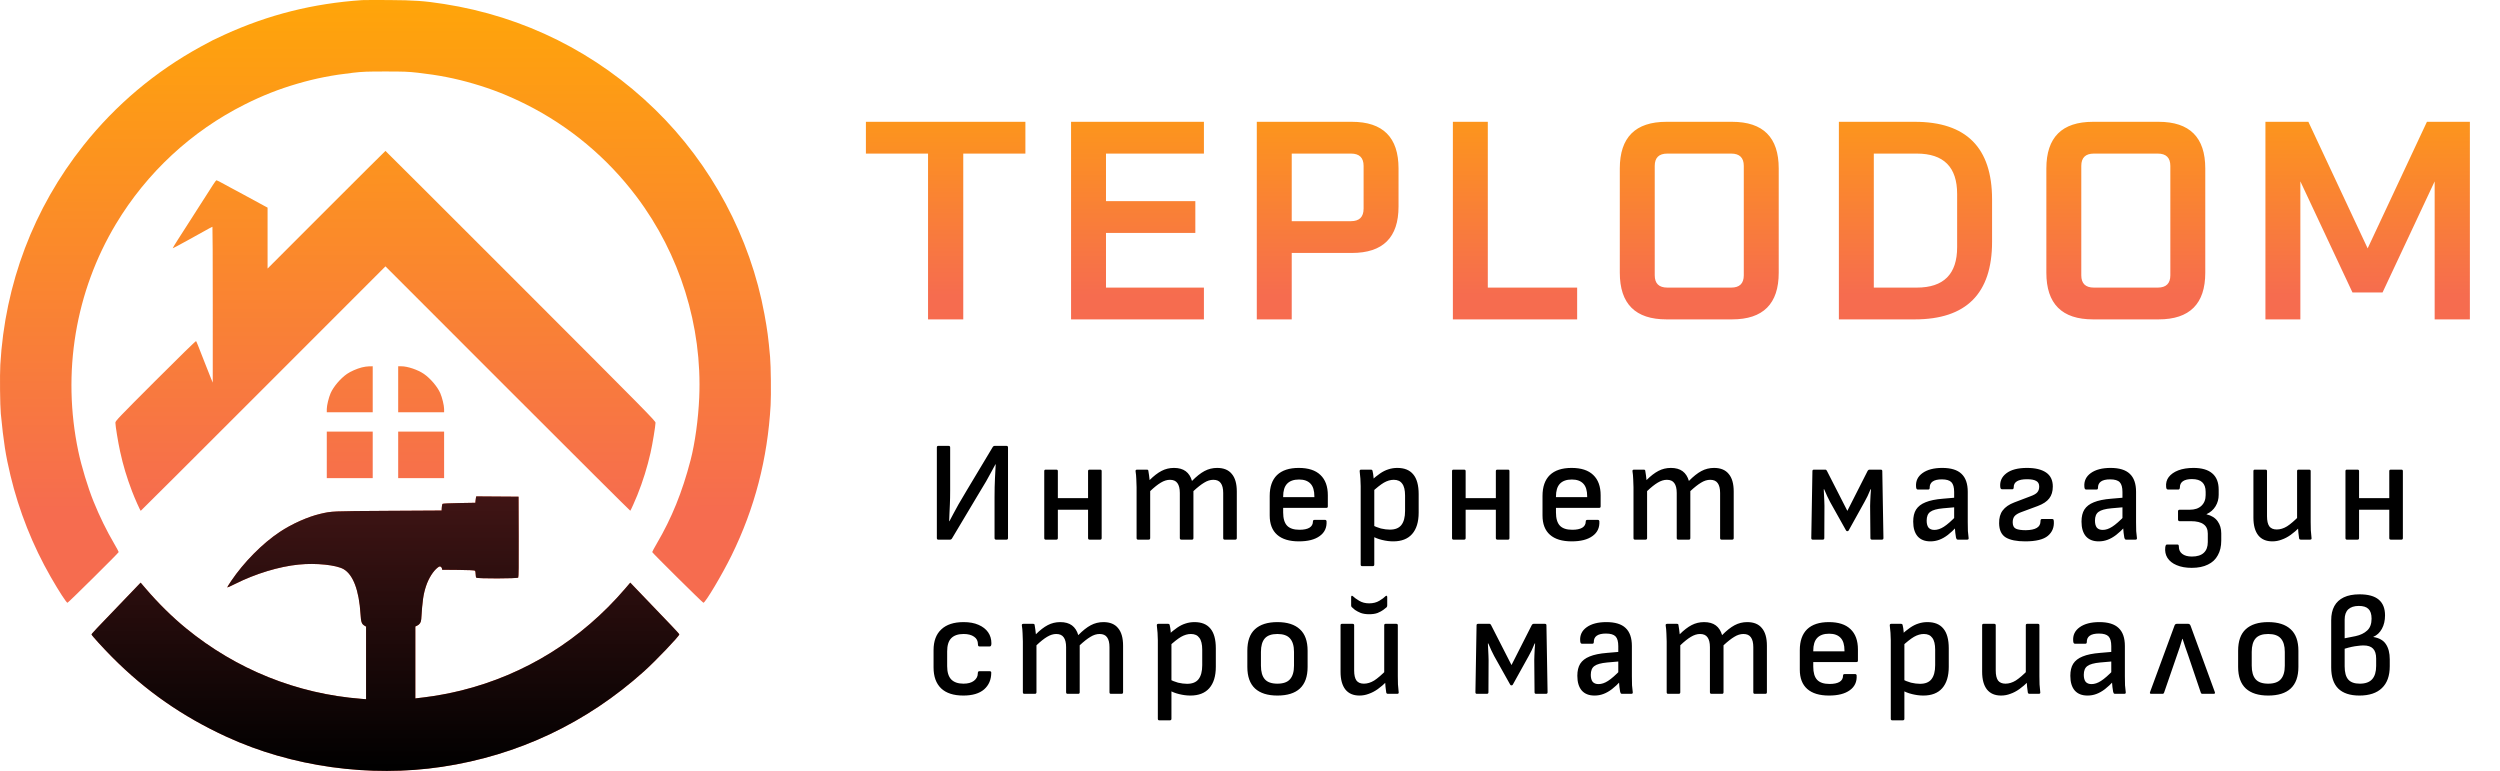 <svg width="227" height="70" viewBox="0 0 227 70" fill="none" xmlns="http://www.w3.org/2000/svg">
<path fill-rule="evenodd" clip-rule="evenodd" d="M32.889 0.01C28.426 0.315 24.393 1.327 20.401 3.144C19.423 3.589 19.243 3.68 18.215 4.243C14.088 6.505 10.508 9.521 7.583 13.2C3.05 18.902 0.446 25.77 0.028 33.128C-0.026 34.075 0.003 36.817 0.074 37.558C0.32 40.114 0.514 41.353 0.954 43.188C1.728 46.41 2.97 49.536 4.608 52.389C5.367 53.711 6.041 54.747 6.13 54.73C6.214 54.713 10.778 50.195 10.778 50.128C10.778 50.094 10.598 49.758 10.378 49.382C9.668 48.167 9.046 46.897 8.491 45.526C7.982 44.27 7.395 42.335 7.11 40.976C5.614 33.849 6.835 26.482 10.532 20.328C13.328 15.673 17.392 11.905 22.235 9.478C23.849 8.669 25.313 8.093 27.009 7.597C28.66 7.115 30.174 6.818 32.059 6.605C32.931 6.506 33.321 6.491 34.999 6.491C36.677 6.491 37.067 6.506 37.939 6.605C39.824 6.818 41.338 7.115 42.989 7.597C44.685 8.093 46.148 8.669 47.763 9.478C51.706 11.455 55.131 14.313 57.796 17.851C61.735 23.081 63.769 29.601 63.49 36.1C63.406 38.054 63.102 40.254 62.704 41.781C61.946 44.692 60.996 47.036 59.629 49.367C59.404 49.751 59.22 50.094 59.22 50.128C59.22 50.195 63.783 54.713 63.868 54.73C64.03 54.762 65.575 52.167 66.428 50.428C68.531 46.146 69.696 41.657 69.973 36.779C70.026 35.847 69.996 33.216 69.923 32.405C69.764 30.637 69.68 30 69.412 28.534C68.133 21.542 64.596 14.921 59.479 9.94C54.184 4.785 47.598 1.495 40.3 0.359C38.53 0.083 37.595 0.017 35.3 0.004C34.126 -0.003 33.041 -0 32.889 0.01ZM29.635 19.044L24.296 24.386V21.62V18.854L23.982 18.685C23.096 18.207 22.293 17.771 21.69 17.44C21.32 17.237 21.009 17.071 20.998 17.071C20.988 17.071 20.696 16.913 20.351 16.719C20.006 16.526 19.695 16.368 19.66 16.369C19.626 16.37 19.484 16.552 19.346 16.773C19.208 16.995 18.959 17.384 18.793 17.639C18.627 17.894 18.312 18.385 18.092 18.731C17.872 19.076 17.555 19.574 17.386 19.836C17.217 20.099 16.985 20.461 16.87 20.641C16.756 20.82 16.436 21.318 16.161 21.746C15.885 22.174 15.669 22.534 15.68 22.544C15.69 22.555 16.271 22.248 16.97 21.86C17.669 21.473 18.354 21.094 18.492 21.018C18.63 20.942 18.859 20.815 19 20.735C19.142 20.656 19.272 20.59 19.289 20.59C19.307 20.59 19.32 23.775 19.319 27.666L19.318 34.742L19.171 34.391C19.09 34.197 18.852 33.597 18.642 33.058C17.974 31.343 17.846 31.023 17.803 30.973C17.778 30.944 16.291 32.395 14.119 34.568C10.751 37.937 10.477 38.224 10.477 38.379C10.477 38.661 10.725 40.177 10.907 41.002C11.187 42.275 11.506 43.337 11.991 44.613C12.237 45.262 12.738 46.381 12.781 46.381C12.799 46.381 17.805 41.387 23.906 35.283L34.999 24.185L46.102 35.293C52.209 41.403 57.217 46.39 57.231 46.376C57.278 46.329 57.667 45.465 57.874 44.948C58.372 43.708 58.775 42.413 59.071 41.102C59.241 40.353 59.52 38.663 59.521 38.387C59.521 38.22 58.912 37.602 47.273 25.957C40.536 19.217 35.013 13.703 34.999 13.703C34.985 13.703 32.571 16.107 29.635 19.044ZM32.853 33.36C32.391 33.481 31.837 33.724 31.511 33.949C30.917 34.359 30.281 35.106 30.02 35.701C29.849 36.092 29.672 36.821 29.672 37.14V37.432H31.758H33.843V35.346V33.259L33.529 33.262C33.356 33.264 33.052 33.308 32.853 33.36ZM36.155 35.346V37.432H38.24H40.325V37.14C40.325 36.821 40.149 36.092 39.978 35.701C39.717 35.106 39.081 34.359 38.487 33.949C37.946 33.576 37.01 33.259 36.448 33.259H36.155V35.346ZM29.672 41.303V43.415H31.758H33.843V41.303V39.192H31.758H29.672V41.303ZM36.155 41.303V43.415H38.24H40.325V41.303V39.192H38.24H36.155V41.303ZM43.217 45.186C43.203 45.249 43.186 45.379 43.178 45.476L43.165 45.652L41.697 45.677C40.821 45.692 40.21 45.722 40.18 45.752C40.153 45.78 40.123 45.927 40.115 46.079L40.099 46.356L35.225 46.384C30.076 46.415 30.155 46.411 29.095 46.655C27.973 46.913 26.497 47.571 25.395 48.305C23.826 49.351 22.154 51.04 20.993 52.752C20.782 53.063 20.62 53.328 20.634 53.342C20.647 53.355 20.97 53.209 21.352 53.017C23.204 52.087 25.343 51.437 27.131 51.261C28.703 51.106 30.548 51.297 31.205 51.682C32.069 52.188 32.6 53.599 32.735 55.74C32.782 56.49 32.838 56.656 33.096 56.809L33.24 56.894V60.191V63.488L32.8 63.454C26.965 63.002 21.467 60.791 16.909 57.064C15.646 56.032 14.38 54.785 13.238 53.451L12.77 52.905L12.366 53.325C8.306 57.548 8.316 57.538 8.316 57.617C8.316 57.691 9.369 58.846 10.175 59.658C13.228 62.733 16.567 65.058 20.573 66.901C26.494 69.626 33.559 70.611 40.124 69.628C47.032 68.594 53.256 65.652 58.491 60.944C59.547 59.995 61.682 57.758 61.682 57.601C61.682 57.572 61.348 57.202 60.941 56.778C60.058 55.859 58.252 53.975 57.655 53.35L57.23 52.904L56.762 53.451C52.813 58.067 47.677 61.258 41.882 62.697C40.823 62.96 39.51 63.202 38.491 63.322C38.243 63.351 37.966 63.385 37.876 63.396L37.712 63.417V60.152V56.886L37.876 56.808C38.114 56.693 38.231 56.507 38.249 56.213C38.355 54.524 38.443 53.924 38.697 53.178C38.933 52.486 39.345 51.838 39.741 51.535C39.884 51.426 39.936 51.411 40.017 51.455C40.072 51.484 40.125 51.559 40.133 51.622L40.15 51.735L41.603 51.748C42.572 51.757 43.078 51.78 43.123 51.817C43.163 51.851 43.19 51.978 43.19 52.133C43.19 52.276 43.217 52.421 43.25 52.454C43.344 52.547 46.975 52.54 47.053 52.446C47.094 52.396 47.106 51.385 47.097 48.738L47.084 45.099L45.163 45.086L43.242 45.072L43.217 45.186Z" fill="url(#paint0_linear_5_2)"/>
<path d="M43.178 45.476C43.185 45.379 43.203 45.249 43.217 45.186L43.242 45.072L45.163 45.086L47.084 45.099L47.097 48.738C47.106 51.385 47.094 52.396 47.053 52.446C46.975 52.54 43.343 52.547 43.25 52.454C43.217 52.421 43.189 52.276 43.189 52.133C43.189 51.978 43.163 51.851 43.122 51.817C43.078 51.78 42.572 51.757 41.602 51.748L40.149 51.735L40.133 51.622C40.124 51.559 40.072 51.484 40.017 51.455C39.936 51.411 39.883 51.427 39.741 51.535C39.345 51.838 38.933 52.486 38.697 53.178C38.443 53.924 38.354 54.524 38.249 56.213C38.23 56.507 38.114 56.693 37.875 56.808L37.712 56.886V60.152V63.417L37.875 63.396C37.965 63.385 38.242 63.351 38.491 63.322C39.51 63.202 40.823 62.96 41.881 62.697C47.676 61.259 52.812 58.067 56.762 53.451L57.229 52.904L57.655 53.35C58.252 53.975 60.057 55.859 60.94 56.778C61.348 57.202 61.681 57.572 61.681 57.601C61.681 57.758 59.546 59.995 58.491 60.944C53.256 65.652 47.032 68.594 40.124 69.628C33.559 70.611 26.494 69.626 20.573 66.901C16.567 65.058 13.228 62.733 10.175 59.658C9.369 58.846 8.316 57.691 8.316 57.617C8.316 57.538 8.306 57.548 12.366 53.325L12.77 52.905L13.237 53.451C14.38 54.785 15.646 56.032 16.908 57.064C21.467 60.791 26.965 63.002 32.8 63.454L33.24 63.488V60.191V56.894L33.096 56.809C32.837 56.656 32.781 56.49 32.734 55.74C32.6 53.599 32.068 52.188 31.205 51.682C30.548 51.297 28.703 51.106 27.131 51.261C25.343 51.437 23.204 52.087 21.352 53.017C20.97 53.209 20.647 53.355 20.633 53.342C20.62 53.328 20.782 53.063 20.992 52.753C22.153 51.04 23.825 49.351 25.395 48.305C26.496 47.571 27.973 46.913 29.094 46.655C30.155 46.411 30.075 46.415 35.225 46.384L40.099 46.356L40.114 46.079C40.123 45.927 40.152 45.78 40.18 45.752C40.209 45.722 40.82 45.692 41.697 45.677L43.164 45.652L43.178 45.476Z" fill="url(#paint1_linear_5_2)"/>
<path d="M78.624 13.946V11.06H93.106V13.946H87.464V29H84.266V13.946H78.624ZM97.252 29V11.06H109.316V13.946H100.424V18.262H108.536V21.148H100.424V26.114H109.316V29H97.252ZM114.117 29V11.06H122.749C125.574 11.06 126.987 12.473 126.987 15.298V18.756C126.987 21.564 125.574 22.968 122.749 22.968H117.289V29H114.117ZM117.289 20.082H122.671C123.433 20.082 123.815 19.701 123.815 18.938V15.064C123.815 14.319 123.433 13.946 122.671 13.946H117.289V20.082ZM131.921 29V11.06H135.093V26.114H143.205V29H131.921ZM147.078 24.762V15.298C147.078 12.473 148.49 11.06 151.316 11.06H157.27C160.095 11.06 161.508 12.473 161.508 15.298V24.762C161.508 27.587 160.095 29 157.27 29H151.316C148.49 29 147.078 27.587 147.078 24.762ZM150.25 24.996C150.25 25.741 150.631 26.114 151.394 26.114H157.192C157.954 26.114 158.336 25.741 158.336 24.996V15.064C158.336 14.319 157.954 13.946 157.192 13.946H151.394C150.631 13.946 150.25 14.319 150.25 15.064V24.996ZM166.97 29V11.06H173.86C178.54 11.06 180.88 13.409 180.88 18.106V21.954C180.88 26.651 178.54 29 173.86 29H166.97ZM170.142 26.114H174.042C176.486 26.114 177.708 24.892 177.708 22.448V17.612C177.708 15.168 176.486 13.946 174.042 13.946H170.142V26.114ZM185.809 24.762V15.298C185.809 12.473 187.221 11.06 190.047 11.06H196.001C198.826 11.06 200.239 12.473 200.239 15.298V24.762C200.239 27.587 198.826 29 196.001 29H190.047C187.221 29 185.809 27.587 185.809 24.762ZM188.981 24.996C188.981 25.741 189.362 26.114 190.125 26.114H195.923C196.685 26.114 197.067 25.741 197.067 24.996V15.064C197.067 14.319 196.685 13.946 195.923 13.946H190.125C189.362 13.946 188.981 14.319 188.981 15.064V24.996ZM205.701 29V11.06H209.601L214.983 22.552L220.365 11.06H224.265V29H221.067V16.468L216.335 26.556H213.605L208.873 16.468V29H205.701Z" fill="url(#paint2_linear_5_2)"/>
<path d="M85.196 49C85.109 49 85.066 48.952 85.066 48.857V40.628C85.066 40.533 85.109 40.485 85.196 40.485H86.132C86.227 40.485 86.275 40.533 86.275 40.628V44.502C86.275 45.013 86.266 45.442 86.249 45.789C86.24 46.127 86.227 46.417 86.21 46.66C86.201 46.894 86.193 47.115 86.184 47.323H86.21C86.323 47.115 86.44 46.894 86.561 46.66C86.682 46.426 86.838 46.14 87.029 45.802C87.228 45.455 87.484 45.022 87.796 44.502L90.149 40.576C90.192 40.515 90.244 40.485 90.305 40.485H91.384C91.479 40.485 91.527 40.533 91.527 40.628V48.857C91.527 48.952 91.479 49 91.384 49H90.448C90.353 49 90.305 48.952 90.305 48.857V45.139C90.305 44.506 90.318 43.93 90.344 43.41C90.37 42.89 90.392 42.474 90.409 42.162H90.383C90.279 42.361 90.162 42.578 90.032 42.812C89.911 43.046 89.746 43.345 89.538 43.709C89.33 44.064 89.044 44.541 88.68 45.139L86.431 48.909C86.388 48.97 86.336 49 86.275 49H85.196ZM98.939 49C98.844 49 98.796 48.952 98.796 48.857V42.773C98.796 42.686 98.844 42.643 98.939 42.643H99.901C99.988 42.643 100.031 42.686 100.031 42.773V48.857C100.031 48.952 99.988 49 99.901 49H98.939ZM94.948 49C94.861 49 94.818 48.952 94.818 48.857V42.773C94.818 42.686 94.861 42.643 94.948 42.643H95.91C96.005 42.643 96.053 42.686 96.053 42.773V48.857C96.053 48.952 96.005 49 95.91 49H94.948ZM95.845 46.283V45.23H99.03V46.283H95.845ZM103.332 49C103.245 49 103.202 48.952 103.202 48.857V44.242C103.202 43.999 103.193 43.752 103.176 43.501C103.167 43.241 103.146 43.007 103.111 42.799C103.094 42.695 103.141 42.643 103.254 42.643H104.125C104.212 42.643 104.259 42.673 104.268 42.734C104.285 42.864 104.307 43.003 104.333 43.15C104.359 43.297 104.376 43.445 104.385 43.592C104.758 43.219 105.117 42.942 105.464 42.76C105.811 42.578 106.188 42.487 106.595 42.487C107.037 42.487 107.392 42.587 107.661 42.786C107.93 42.985 108.12 43.28 108.233 43.67C108.632 43.263 109.009 42.964 109.364 42.773C109.719 42.582 110.105 42.487 110.521 42.487C111.11 42.487 111.552 42.669 111.847 43.033C112.15 43.388 112.302 43.921 112.302 44.632V48.857C112.302 48.952 112.254 49 112.159 49H111.197C111.11 49 111.067 48.952 111.067 48.857V44.762C111.067 44.363 110.993 44.064 110.846 43.865C110.707 43.666 110.482 43.566 110.17 43.566C109.893 43.566 109.615 43.653 109.338 43.826C109.061 43.991 108.736 44.246 108.363 44.593V48.857C108.363 48.952 108.32 49 108.233 49H107.271C107.176 49 107.128 48.952 107.128 48.857V44.762C107.128 44.363 107.054 44.064 106.907 43.865C106.768 43.666 106.543 43.566 106.231 43.566C105.962 43.566 105.685 43.653 105.399 43.826C105.122 43.991 104.801 44.246 104.437 44.593V48.857C104.437 48.952 104.389 49 104.294 49H103.332ZM117.941 49.156C117.074 49.156 116.416 48.957 115.965 48.558C115.514 48.159 115.289 47.574 115.289 46.803V45.035C115.289 44.203 115.51 43.57 115.952 43.137C116.403 42.704 117.061 42.487 117.928 42.487C118.795 42.487 119.449 42.699 119.891 43.124C120.342 43.549 120.567 44.164 120.567 44.97V45.984C120.567 46.071 120.524 46.114 120.437 46.114H116.511V46.53C116.511 47.076 116.628 47.475 116.862 47.726C117.096 47.977 117.473 48.103 117.993 48.103C118.383 48.103 118.682 48.042 118.89 47.921C119.107 47.791 119.215 47.6 119.215 47.349C119.215 47.254 119.263 47.206 119.358 47.206H120.32C120.389 47.206 120.433 47.245 120.45 47.323C120.485 47.904 120.277 48.354 119.826 48.675C119.384 48.996 118.756 49.156 117.941 49.156ZM116.511 45.139H119.345V45.074C119.345 44.545 119.228 44.16 118.994 43.917C118.76 43.666 118.413 43.54 117.954 43.54C117.469 43.54 117.105 43.67 116.862 43.93C116.628 44.181 116.511 44.567 116.511 45.087V45.139ZM126.501 49.156C126.18 49.156 125.842 49.113 125.487 49.026C125.132 48.939 124.846 48.827 124.629 48.688L124.59 47.661C124.833 47.8 125.097 47.908 125.383 47.986C125.678 48.055 125.951 48.09 126.202 48.09C126.679 48.09 127.025 47.951 127.242 47.674C127.467 47.388 127.58 46.963 127.58 46.4V44.996C127.58 44.502 127.493 44.142 127.32 43.917C127.155 43.683 126.9 43.566 126.553 43.566C126.258 43.566 125.959 43.653 125.656 43.826C125.361 43.999 124.984 44.298 124.525 44.723L124.499 43.644C124.785 43.384 125.054 43.167 125.305 42.994C125.556 42.821 125.808 42.695 126.059 42.617C126.319 42.53 126.592 42.487 126.878 42.487C127.519 42.487 128 42.682 128.321 43.072C128.65 43.462 128.815 44.06 128.815 44.866V46.543C128.815 47.392 128.616 48.042 128.217 48.493C127.827 48.935 127.255 49.156 126.501 49.156ZM123.68 51.405C123.593 51.405 123.55 51.357 123.55 51.262V44.138C123.55 43.93 123.541 43.705 123.524 43.462C123.507 43.219 123.485 42.998 123.459 42.799C123.45 42.695 123.494 42.643 123.589 42.643H124.473C124.568 42.643 124.62 42.686 124.629 42.773C124.646 42.834 124.664 42.92 124.681 43.033C124.698 43.146 124.711 43.258 124.72 43.371C124.729 43.475 124.729 43.553 124.72 43.605L124.785 44.281V51.262C124.785 51.357 124.737 51.405 124.642 51.405H123.68ZM135.966 49C135.871 49 135.823 48.952 135.823 48.857V42.773C135.823 42.686 135.871 42.643 135.966 42.643H136.928C137.015 42.643 137.058 42.686 137.058 42.773V48.857C137.058 48.952 137.015 49 136.928 49H135.966ZM131.975 49C131.889 49 131.845 48.952 131.845 48.857V42.773C131.845 42.686 131.889 42.643 131.975 42.643H132.937C133.033 42.643 133.08 42.686 133.08 42.773V48.857C133.08 48.952 133.033 49 132.937 49H131.975ZM132.872 46.283V45.23H136.057V46.283H132.872ZM142.712 49.156C141.845 49.156 141.187 48.957 140.736 48.558C140.285 48.159 140.06 47.574 140.06 46.803V45.035C140.06 44.203 140.281 43.57 140.723 43.137C141.174 42.704 141.832 42.487 142.699 42.487C143.566 42.487 144.22 42.699 144.662 43.124C145.113 43.549 145.338 44.164 145.338 44.97V45.984C145.338 46.071 145.295 46.114 145.208 46.114H141.282V46.53C141.282 47.076 141.399 47.475 141.633 47.726C141.867 47.977 142.244 48.103 142.764 48.103C143.154 48.103 143.453 48.042 143.661 47.921C143.878 47.791 143.986 47.6 143.986 47.349C143.986 47.254 144.034 47.206 144.129 47.206H145.091C145.16 47.206 145.204 47.245 145.221 47.323C145.256 47.904 145.048 48.354 144.597 48.675C144.155 48.996 143.527 49.156 142.712 49.156ZM141.282 45.139H144.116V45.074C144.116 44.545 143.999 44.16 143.765 43.917C143.531 43.666 143.184 43.54 142.725 43.54C142.24 43.54 141.876 43.67 141.633 43.93C141.399 44.181 141.282 44.567 141.282 45.087V45.139ZM148.451 49C148.364 49 148.321 48.952 148.321 48.857V44.242C148.321 43.999 148.312 43.752 148.295 43.501C148.286 43.241 148.265 43.007 148.23 42.799C148.213 42.695 148.26 42.643 148.373 42.643H149.244C149.331 42.643 149.378 42.673 149.387 42.734C149.404 42.864 149.426 43.003 149.452 43.15C149.478 43.297 149.495 43.445 149.504 43.592C149.877 43.219 150.236 42.942 150.583 42.76C150.93 42.578 151.307 42.487 151.714 42.487C152.156 42.487 152.511 42.587 152.78 42.786C153.049 42.985 153.239 43.28 153.352 43.67C153.751 43.263 154.128 42.964 154.483 42.773C154.838 42.582 155.224 42.487 155.64 42.487C156.229 42.487 156.671 42.669 156.966 43.033C157.269 43.388 157.421 43.921 157.421 44.632V48.857C157.421 48.952 157.373 49 157.278 49H156.316C156.229 49 156.186 48.952 156.186 48.857V44.762C156.186 44.363 156.112 44.064 155.965 43.865C155.826 43.666 155.601 43.566 155.289 43.566C155.012 43.566 154.734 43.653 154.457 43.826C154.18 43.991 153.855 44.246 153.482 44.593V48.857C153.482 48.952 153.439 49 153.352 49H152.39C152.295 49 152.247 48.952 152.247 48.857V44.762C152.247 44.363 152.173 44.064 152.026 43.865C151.887 43.666 151.662 43.566 151.35 43.566C151.081 43.566 150.804 43.653 150.518 43.826C150.241 43.991 149.92 44.246 149.556 44.593V48.857C149.556 48.952 149.508 49 149.413 49H148.451ZM164.594 49C164.508 49 164.464 48.952 164.464 48.857L164.568 42.773C164.568 42.686 164.616 42.643 164.711 42.643H165.738C165.799 42.643 165.847 42.678 165.881 42.747L167.74 46.387L169.586 42.747C169.63 42.678 169.682 42.643 169.742 42.643H170.769C170.865 42.643 170.912 42.686 170.912 42.773L171.016 48.857C171.016 48.952 170.969 49 170.873 49H169.976C169.881 49 169.833 48.952 169.833 48.857L169.807 45.932C169.807 45.811 169.812 45.663 169.82 45.49C169.829 45.317 169.838 45.135 169.846 44.944C169.864 44.753 169.877 44.58 169.885 44.424H169.846C169.76 44.641 169.669 44.849 169.573 45.048C169.478 45.239 169.387 45.412 169.3 45.568L167.857 48.168C167.831 48.211 167.792 48.233 167.74 48.233C167.714 48.233 167.693 48.229 167.675 48.22C167.658 48.211 167.641 48.194 167.623 48.168L166.167 45.568C166.089 45.412 166.003 45.239 165.907 45.048C165.821 44.849 165.73 44.641 165.634 44.424H165.595C165.604 44.58 165.613 44.753 165.621 44.944C165.63 45.135 165.639 45.317 165.647 45.49C165.656 45.663 165.66 45.811 165.66 45.932L165.647 48.857C165.647 48.952 165.6 49 165.504 49H164.594ZM177.775 49C177.723 49 177.684 48.983 177.658 48.948C177.64 48.913 177.623 48.87 177.606 48.818C177.597 48.749 177.575 48.601 177.541 48.376C177.515 48.151 177.497 47.947 177.489 47.765L177.437 47.258V44.671C177.437 44.255 177.354 43.96 177.19 43.787C177.025 43.614 176.735 43.527 176.319 43.527C175.573 43.527 175.205 43.787 175.214 44.307C175.214 44.402 175.17 44.45 175.084 44.45H174.135C174.039 44.45 173.987 44.368 173.979 44.203C173.935 43.683 174.13 43.267 174.564 42.955C174.997 42.643 175.595 42.487 176.358 42.487C177.146 42.487 177.727 42.665 178.1 43.02C178.481 43.375 178.672 43.921 178.672 44.658V47.414C178.672 47.709 178.676 47.977 178.685 48.22C178.702 48.454 178.724 48.662 178.75 48.844C178.767 48.948 178.724 49 178.62 49H177.775ZM175.279 49.156C174.776 49.156 174.39 49.004 174.122 48.701C173.853 48.389 173.719 47.943 173.719 47.362C173.719 46.911 173.805 46.547 173.979 46.27C174.161 45.984 174.447 45.763 174.837 45.607C175.235 45.442 175.764 45.334 176.423 45.282L177.632 45.178V46.049L176.436 46.153C175.872 46.205 175.482 46.313 175.266 46.478C175.049 46.634 174.941 46.898 174.941 47.271C174.941 47.548 174.997 47.761 175.11 47.908C175.231 48.047 175.409 48.116 175.643 48.116C175.92 48.116 176.206 48.021 176.501 47.83C176.804 47.639 177.194 47.297 177.671 46.803L177.697 47.791C177.402 48.112 177.125 48.372 176.865 48.571C176.605 48.77 176.345 48.918 176.085 49.013C175.833 49.108 175.565 49.156 175.279 49.156ZM183.886 49.156C183.114 49.156 182.529 49.039 182.131 48.805C181.732 48.562 181.528 48.133 181.52 47.518C181.511 47.033 181.619 46.643 181.845 46.348C182.07 46.045 182.421 45.802 182.898 45.62L184.367 45.061C184.679 44.948 184.887 44.827 184.991 44.697C185.103 44.567 185.16 44.394 185.16 44.177C185.16 43.934 185.069 43.765 184.887 43.67C184.713 43.566 184.436 43.514 184.055 43.514C183.647 43.514 183.344 43.575 183.145 43.696C182.945 43.817 182.846 43.995 182.846 44.229C182.846 44.359 182.807 44.424 182.729 44.424H181.78C181.693 44.424 181.641 44.359 181.624 44.229C181.572 43.718 181.754 43.302 182.17 42.981C182.594 42.652 183.223 42.487 184.055 42.487C184.8 42.487 185.376 42.626 185.784 42.903C186.191 43.18 186.395 43.605 186.395 44.177C186.395 44.619 186.286 44.979 186.07 45.256C185.862 45.533 185.515 45.763 185.03 45.945L183.522 46.504C183.236 46.608 183.032 46.734 182.911 46.881C182.798 47.028 182.746 47.223 182.755 47.466C182.763 47.743 182.863 47.925 183.054 48.012C183.253 48.099 183.552 48.142 183.951 48.142C184.393 48.133 184.722 48.064 184.939 47.934C185.164 47.804 185.277 47.6 185.277 47.323C185.277 47.193 185.316 47.128 185.394 47.128H186.343C186.386 47.128 186.416 47.137 186.434 47.154C186.46 47.171 186.477 47.223 186.486 47.31C186.529 47.865 186.351 48.311 185.953 48.649C185.554 48.987 184.865 49.156 183.886 49.156ZM193.057 49C193.005 49 192.966 48.983 192.94 48.948C192.923 48.913 192.906 48.87 192.888 48.818C192.88 48.749 192.858 48.601 192.823 48.376C192.797 48.151 192.78 47.947 192.771 47.765L192.719 47.258V44.671C192.719 44.255 192.637 43.96 192.472 43.787C192.308 43.614 192.017 43.527 191.601 43.527C190.856 43.527 190.488 43.787 190.496 44.307C190.496 44.402 190.453 44.45 190.366 44.45H189.417C189.322 44.45 189.27 44.368 189.261 44.203C189.218 43.683 189.413 43.267 189.846 42.955C190.28 42.643 190.878 42.487 191.64 42.487C192.429 42.487 193.01 42.665 193.382 43.02C193.764 43.375 193.954 43.921 193.954 44.658V47.414C193.954 47.709 193.959 47.977 193.967 48.22C193.985 48.454 194.006 48.662 194.032 48.844C194.05 48.948 194.006 49 193.902 49H193.057ZM190.561 49.156C190.059 49.156 189.673 49.004 189.404 48.701C189.136 48.389 189.001 47.943 189.001 47.362C189.001 46.911 189.088 46.547 189.261 46.27C189.443 45.984 189.729 45.763 190.119 45.607C190.518 45.442 191.047 45.334 191.705 45.282L192.914 45.178V46.049L191.718 46.153C191.155 46.205 190.765 46.313 190.548 46.478C190.332 46.634 190.223 46.898 190.223 47.271C190.223 47.548 190.28 47.761 190.392 47.908C190.514 48.047 190.691 48.116 190.925 48.116C191.203 48.116 191.489 48.021 191.783 47.83C192.087 47.639 192.477 47.297 192.953 46.803L192.979 47.791C192.685 48.112 192.407 48.372 192.147 48.571C191.887 48.77 191.627 48.918 191.367 49.013C191.116 49.108 190.847 49.156 190.561 49.156ZM199.012 51.561C198.475 51.561 198.016 51.479 197.634 51.314C197.262 51.158 196.984 50.937 196.802 50.651C196.629 50.374 196.564 50.049 196.607 49.676C196.625 49.581 196.646 49.516 196.672 49.481C196.698 49.455 196.733 49.442 196.776 49.442H197.725C197.803 49.442 197.842 49.511 197.842 49.65C197.842 49.919 197.942 50.131 198.141 50.287C198.349 50.452 198.644 50.534 199.025 50.534C199.502 50.534 199.862 50.421 200.104 50.196C200.347 49.971 200.468 49.646 200.468 49.221V48.454C200.468 48.073 200.343 47.791 200.091 47.609C199.84 47.418 199.454 47.323 198.934 47.323H197.907C197.864 47.323 197.829 47.31 197.803 47.284C197.777 47.249 197.764 47.215 197.764 47.18V46.413C197.764 46.37 197.777 46.339 197.803 46.322C197.829 46.296 197.864 46.283 197.907 46.283H198.83C199.281 46.283 199.632 46.166 199.883 45.932C200.143 45.689 200.273 45.364 200.273 44.957V44.658C200.273 44.268 200.169 43.978 199.961 43.787C199.762 43.596 199.45 43.501 199.025 43.501C198.67 43.501 198.397 43.566 198.206 43.696C198.024 43.826 197.933 44.012 197.933 44.255C197.933 44.316 197.92 44.363 197.894 44.398C197.877 44.433 197.847 44.45 197.803 44.45H196.854C196.75 44.45 196.694 44.372 196.685 44.216C196.651 43.869 196.729 43.57 196.919 43.319C197.119 43.059 197.409 42.855 197.79 42.708C198.18 42.561 198.64 42.487 199.168 42.487C199.922 42.487 200.49 42.652 200.871 42.981C201.261 43.31 201.456 43.804 201.456 44.463V44.931C201.456 45.312 201.361 45.659 201.17 45.971C200.98 46.283 200.707 46.521 200.351 46.686V46.699C200.811 46.812 201.149 47.024 201.365 47.336C201.582 47.639 201.69 48.003 201.69 48.428V49.091C201.69 49.611 201.586 50.053 201.378 50.417C201.179 50.79 200.88 51.071 200.481 51.262C200.083 51.461 199.593 51.561 199.012 51.561ZM206.326 49.156C205.771 49.156 205.346 48.974 205.052 48.61C204.757 48.237 204.61 47.7 204.61 46.998V42.773C204.61 42.686 204.653 42.643 204.74 42.643H205.702C205.797 42.643 205.845 42.686 205.845 42.773V46.881C205.845 47.288 205.914 47.592 206.053 47.791C206.2 47.982 206.425 48.077 206.729 48.077C207.041 48.077 207.353 47.982 207.665 47.791C207.977 47.592 208.358 47.262 208.809 46.803V47.869C208.54 48.138 208.267 48.372 207.99 48.571C207.721 48.762 207.448 48.905 207.171 49C206.902 49.104 206.62 49.156 206.326 49.156ZM208.926 49C208.822 49 208.765 48.957 208.757 48.87C208.731 48.705 208.709 48.536 208.692 48.363C208.674 48.19 208.661 48.012 208.653 47.83L208.575 47.258V42.773C208.575 42.686 208.618 42.643 208.705 42.643H209.667C209.762 42.643 209.81 42.686 209.81 42.773V47.401C209.81 47.644 209.814 47.891 209.823 48.142C209.84 48.385 209.862 48.623 209.888 48.857C209.905 48.952 209.857 49 209.745 49H208.926ZM217.089 49C216.994 49 216.946 48.952 216.946 48.857V42.773C216.946 42.686 216.994 42.643 217.089 42.643H218.051C218.138 42.643 218.181 42.686 218.181 42.773V48.857C218.181 48.952 218.138 49 218.051 49H217.089ZM213.098 49C213.012 49 212.968 48.952 212.968 48.857V42.773C212.968 42.686 213.012 42.643 213.098 42.643H214.06C214.156 42.643 214.203 42.686 214.203 42.773V48.857C214.203 48.952 214.156 49 214.06 49H213.098ZM213.995 46.283V45.23H217.18V46.283H213.995ZM87.471 63.156C86.587 63.156 85.915 62.939 85.456 62.506C84.997 62.064 84.767 61.431 84.767 60.608V59.035C84.767 58.212 85.001 57.583 85.469 57.15C85.937 56.708 86.613 56.487 87.497 56.487C88.026 56.487 88.476 56.569 88.849 56.734C89.23 56.899 89.521 57.124 89.72 57.41C89.919 57.696 90.019 58.03 90.019 58.411C90.019 58.602 89.971 58.697 89.876 58.697H88.927C88.84 58.697 88.797 58.632 88.797 58.502C88.797 58.199 88.68 57.969 88.446 57.813C88.212 57.648 87.896 57.566 87.497 57.566C86.994 57.566 86.617 57.696 86.366 57.956C86.123 58.207 86.002 58.606 86.002 59.152V60.491C86.002 61.028 86.123 61.427 86.366 61.687C86.617 61.947 86.99 62.077 87.484 62.077C87.891 62.077 88.208 61.99 88.433 61.817C88.667 61.635 88.784 61.414 88.784 61.154C88.784 61.015 88.827 60.946 88.914 60.946H89.863C89.958 60.946 90.006 60.989 90.006 61.076C90.006 61.709 89.789 62.216 89.356 62.597C88.923 62.97 88.294 63.156 87.471 63.156ZM93.006 63C92.919 63 92.876 62.952 92.876 62.857V58.242C92.876 57.999 92.867 57.752 92.85 57.501C92.841 57.241 92.819 57.007 92.785 56.799C92.767 56.695 92.815 56.643 92.928 56.643H93.799C93.885 56.643 93.933 56.673 93.942 56.734C93.959 56.864 93.981 57.003 94.007 57.15C94.033 57.297 94.05 57.445 94.059 57.592C94.431 57.219 94.791 56.942 95.138 56.76C95.484 56.578 95.861 56.487 96.269 56.487C96.711 56.487 97.066 56.587 97.335 56.786C97.603 56.985 97.794 57.28 97.907 57.67C98.305 57.263 98.682 56.964 99.038 56.773C99.393 56.582 99.779 56.487 100.195 56.487C100.784 56.487 101.226 56.669 101.521 57.033C101.824 57.388 101.976 57.921 101.976 58.632V62.857C101.976 62.952 101.928 63 101.833 63H100.871C100.784 63 100.741 62.952 100.741 62.857V58.762C100.741 58.363 100.667 58.064 100.52 57.865C100.381 57.666 100.156 57.566 99.844 57.566C99.566 57.566 99.289 57.653 99.012 57.826C98.734 57.991 98.409 58.246 98.037 58.593V62.857C98.037 62.952 97.993 63 97.907 63H96.945C96.849 63 96.802 62.952 96.802 62.857V58.762C96.802 58.363 96.728 58.064 96.581 57.865C96.442 57.666 96.217 57.566 95.905 57.566C95.636 57.566 95.359 57.653 95.073 57.826C94.795 57.991 94.475 58.246 94.111 58.593V62.857C94.111 62.952 94.063 63 93.968 63H93.006ZM108.083 63.156C107.762 63.156 107.424 63.113 107.069 63.026C106.713 62.939 106.427 62.827 106.211 62.688L106.172 61.661C106.414 61.8 106.679 61.908 106.965 61.986C107.259 62.055 107.532 62.09 107.784 62.09C108.26 62.09 108.607 61.951 108.824 61.674C109.049 61.388 109.162 60.963 109.162 60.4V58.996C109.162 58.502 109.075 58.142 108.902 57.917C108.737 57.683 108.481 57.566 108.135 57.566C107.84 57.566 107.541 57.653 107.238 57.826C106.943 57.999 106.566 58.298 106.107 58.723L106.081 57.644C106.367 57.384 106.635 57.167 106.887 56.994C107.138 56.821 107.389 56.695 107.641 56.617C107.901 56.53 108.174 56.487 108.46 56.487C109.101 56.487 109.582 56.682 109.903 57.072C110.232 57.462 110.397 58.06 110.397 58.866V60.543C110.397 61.392 110.197 62.042 109.799 62.493C109.409 62.935 108.837 63.156 108.083 63.156ZM105.262 65.405C105.175 65.405 105.132 65.357 105.132 65.262V58.138C105.132 57.93 105.123 57.705 105.106 57.462C105.088 57.219 105.067 56.998 105.041 56.799C105.032 56.695 105.075 56.643 105.171 56.643H106.055C106.15 56.643 106.202 56.686 106.211 56.773C106.228 56.834 106.245 56.92 106.263 57.033C106.28 57.146 106.293 57.258 106.302 57.371C106.31 57.475 106.31 57.553 106.302 57.605L106.367 58.281V65.262C106.367 65.357 106.319 65.405 106.224 65.405H105.262ZM115.988 63.156C115.104 63.156 114.428 62.944 113.96 62.519C113.492 62.086 113.258 61.431 113.258 60.556V59.087C113.258 58.212 113.487 57.562 113.947 57.137C114.415 56.704 115.095 56.487 115.988 56.487C116.88 56.487 117.561 56.704 118.029 57.137C118.497 57.562 118.731 58.212 118.731 59.087V60.556C118.731 61.431 118.497 62.086 118.029 62.519C117.569 62.944 116.889 63.156 115.988 63.156ZM115.988 62.077C116.516 62.077 116.898 61.943 117.132 61.674C117.374 61.405 117.496 60.994 117.496 60.439V59.191C117.496 58.645 117.374 58.238 117.132 57.969C116.898 57.7 116.516 57.566 115.988 57.566C115.459 57.566 115.078 57.7 114.844 57.969C114.61 58.238 114.493 58.645 114.493 59.191V60.439C114.493 60.994 114.61 61.405 114.844 61.674C115.078 61.943 115.459 62.077 115.988 62.077ZM123.438 63.156C122.883 63.156 122.459 62.974 122.164 62.61C121.869 62.237 121.722 61.7 121.722 60.998V56.773C121.722 56.686 121.765 56.643 121.852 56.643H122.814C122.909 56.643 122.957 56.686 122.957 56.773V60.881C122.957 61.288 123.026 61.592 123.165 61.791C123.312 61.982 123.538 62.077 123.841 62.077C124.153 62.077 124.465 61.982 124.777 61.791C125.089 61.592 125.47 61.262 125.921 60.803V61.869C125.652 62.138 125.379 62.372 125.102 62.571C124.833 62.762 124.56 62.905 124.283 63C124.014 63.104 123.733 63.156 123.438 63.156ZM126.038 63C125.934 63 125.878 62.957 125.869 62.87C125.843 62.705 125.821 62.536 125.804 62.363C125.787 62.19 125.774 62.012 125.765 61.83L125.687 61.258V56.773C125.687 56.686 125.73 56.643 125.817 56.643H126.779C126.874 56.643 126.922 56.686 126.922 56.773V61.401C126.922 61.644 126.926 61.891 126.935 62.142C126.952 62.385 126.974 62.623 127 62.857C127.017 62.952 126.97 63 126.857 63H126.038ZM124.322 55.772C124.027 55.772 123.772 55.733 123.555 55.655C123.347 55.568 123.174 55.477 123.035 55.382C122.905 55.278 122.805 55.191 122.736 55.122C122.701 55.087 122.684 55.035 122.684 54.966V54.212C122.684 54.16 122.697 54.125 122.723 54.108C122.749 54.082 122.788 54.091 122.84 54.134C122.961 54.255 123.152 54.394 123.412 54.55C123.672 54.706 123.975 54.784 124.322 54.784C124.677 54.784 124.985 54.706 125.245 54.55C125.505 54.394 125.691 54.255 125.804 54.134C125.856 54.091 125.895 54.082 125.921 54.108C125.947 54.125 125.96 54.16 125.96 54.212V54.966C125.96 55.001 125.956 55.031 125.947 55.057C125.938 55.083 125.925 55.109 125.908 55.135C125.839 55.196 125.735 55.278 125.596 55.382C125.466 55.477 125.297 55.568 125.089 55.655C124.881 55.733 124.625 55.772 124.322 55.772ZM134.098 63C134.011 63 133.968 62.952 133.968 62.857L134.072 56.773C134.072 56.686 134.119 56.643 134.215 56.643H135.242C135.302 56.643 135.35 56.678 135.385 56.747L137.244 60.387L139.09 56.747C139.133 56.678 139.185 56.643 139.246 56.643H140.273C140.368 56.643 140.416 56.686 140.416 56.773L140.52 62.857C140.52 62.952 140.472 63 140.377 63H139.48C139.384 63 139.337 62.952 139.337 62.857L139.311 59.932C139.311 59.811 139.315 59.663 139.324 59.49C139.332 59.317 139.341 59.135 139.35 58.944C139.367 58.753 139.38 58.58 139.389 58.424H139.35C139.263 58.641 139.172 58.849 139.077 59.048C138.981 59.239 138.89 59.412 138.804 59.568L137.361 62.168C137.335 62.211 137.296 62.233 137.244 62.233C137.218 62.233 137.196 62.229 137.179 62.22C137.161 62.211 137.144 62.194 137.127 62.168L135.671 59.568C135.593 59.412 135.506 59.239 135.411 59.048C135.324 58.849 135.233 58.641 135.138 58.424H135.099C135.107 58.58 135.116 58.753 135.125 58.944C135.133 59.135 135.142 59.317 135.151 59.49C135.159 59.663 135.164 59.811 135.164 59.932L135.151 62.857C135.151 62.952 135.103 63 135.008 63H134.098ZM147.278 63C147.226 63 147.187 62.983 147.161 62.948C147.144 62.913 147.126 62.87 147.109 62.818C147.1 62.749 147.079 62.601 147.044 62.376C147.018 62.151 147.001 61.947 146.992 61.765L146.94 61.258V58.671C146.94 58.255 146.858 57.96 146.693 57.787C146.528 57.614 146.238 57.527 145.822 57.527C145.077 57.527 144.708 57.787 144.717 58.307C144.717 58.402 144.674 58.45 144.587 58.45H143.638C143.543 58.45 143.491 58.368 143.482 58.203C143.439 57.683 143.634 57.267 144.067 56.955C144.5 56.643 145.098 56.487 145.861 56.487C146.65 56.487 147.23 56.665 147.603 57.02C147.984 57.375 148.175 57.921 148.175 58.658V61.414C148.175 61.709 148.179 61.977 148.188 62.22C148.205 62.454 148.227 62.662 148.253 62.844C148.27 62.948 148.227 63 148.123 63H147.278ZM144.782 63.156C144.279 63.156 143.894 63.004 143.625 62.701C143.356 62.389 143.222 61.943 143.222 61.362C143.222 60.911 143.309 60.547 143.482 60.27C143.664 59.984 143.95 59.763 144.34 59.607C144.739 59.442 145.267 59.334 145.926 59.282L147.135 59.178V60.049L145.939 60.153C145.376 60.205 144.986 60.313 144.769 60.478C144.552 60.634 144.444 60.898 144.444 61.271C144.444 61.548 144.5 61.761 144.613 61.908C144.734 62.047 144.912 62.116 145.146 62.116C145.423 62.116 145.709 62.021 146.004 61.83C146.307 61.639 146.697 61.297 147.174 60.803L147.2 61.791C146.905 62.112 146.628 62.372 146.368 62.571C146.108 62.77 145.848 62.918 145.588 63.013C145.337 63.108 145.068 63.156 144.782 63.156ZM151.465 63C151.378 63 151.335 62.952 151.335 62.857V58.242C151.335 57.999 151.326 57.752 151.309 57.501C151.3 57.241 151.279 57.007 151.244 56.799C151.227 56.695 151.274 56.643 151.387 56.643H152.258C152.345 56.643 152.392 56.673 152.401 56.734C152.418 56.864 152.44 57.003 152.466 57.15C152.492 57.297 152.509 57.445 152.518 57.592C152.891 57.219 153.25 56.942 153.597 56.76C153.944 56.578 154.321 56.487 154.728 56.487C155.17 56.487 155.525 56.587 155.794 56.786C156.063 56.985 156.253 57.28 156.366 57.67C156.765 57.263 157.142 56.964 157.497 56.773C157.852 56.582 158.238 56.487 158.654 56.487C159.243 56.487 159.685 56.669 159.98 57.033C160.283 57.388 160.435 57.921 160.435 58.632V62.857C160.435 62.952 160.387 63 160.292 63H159.33C159.243 63 159.2 62.952 159.2 62.857V58.762C159.2 58.363 159.126 58.064 158.979 57.865C158.84 57.666 158.615 57.566 158.303 57.566C158.026 57.566 157.748 57.653 157.471 57.826C157.194 57.991 156.869 58.246 156.496 58.593V62.857C156.496 62.952 156.453 63 156.366 63H155.404C155.309 63 155.261 62.952 155.261 62.857V58.762C155.261 58.363 155.187 58.064 155.04 57.865C154.901 57.666 154.676 57.566 154.364 57.566C154.095 57.566 153.818 57.653 153.532 57.826C153.255 57.991 152.934 58.246 152.57 58.593V62.857C152.57 62.952 152.522 63 152.427 63H151.465ZM166.074 63.156C165.207 63.156 164.549 62.957 164.098 62.558C163.647 62.159 163.422 61.574 163.422 60.803V59.035C163.422 58.203 163.643 57.57 164.085 57.137C164.536 56.704 165.194 56.487 166.061 56.487C166.928 56.487 167.582 56.699 168.024 57.124C168.475 57.549 168.7 58.164 168.7 58.97V59.984C168.7 60.071 168.657 60.114 168.57 60.114H164.644V60.53C164.644 61.076 164.761 61.475 164.995 61.726C165.229 61.977 165.606 62.103 166.126 62.103C166.516 62.103 166.815 62.042 167.023 61.921C167.24 61.791 167.348 61.6 167.348 61.349C167.348 61.254 167.396 61.206 167.491 61.206H168.453C168.522 61.206 168.566 61.245 168.583 61.323C168.618 61.904 168.41 62.354 167.959 62.675C167.517 62.996 166.889 63.156 166.074 63.156ZM164.644 59.139H167.478V59.074C167.478 58.545 167.361 58.16 167.127 57.917C166.893 57.666 166.546 57.54 166.087 57.54C165.602 57.54 165.238 57.67 164.995 57.93C164.761 58.181 164.644 58.567 164.644 59.087V59.139ZM174.634 63.156C174.313 63.156 173.975 63.113 173.62 63.026C173.265 62.939 172.979 62.827 172.762 62.688L172.723 61.661C172.966 61.8 173.23 61.908 173.516 61.986C173.811 62.055 174.084 62.09 174.335 62.09C174.812 62.09 175.158 61.951 175.375 61.674C175.6 61.388 175.713 60.963 175.713 60.4V58.996C175.713 58.502 175.626 58.142 175.453 57.917C175.288 57.683 175.033 57.566 174.686 57.566C174.391 57.566 174.092 57.653 173.789 57.826C173.494 57.999 173.117 58.298 172.658 58.723L172.632 57.644C172.918 57.384 173.187 57.167 173.438 56.994C173.689 56.821 173.941 56.695 174.192 56.617C174.452 56.53 174.725 56.487 175.011 56.487C175.652 56.487 176.133 56.682 176.454 57.072C176.783 57.462 176.948 58.06 176.948 58.866V60.543C176.948 61.392 176.749 62.042 176.35 62.493C175.96 62.935 175.388 63.156 174.634 63.156ZM171.813 65.405C171.726 65.405 171.683 65.357 171.683 65.262V58.138C171.683 57.93 171.674 57.705 171.657 57.462C171.64 57.219 171.618 56.998 171.592 56.799C171.583 56.695 171.627 56.643 171.722 56.643H172.606C172.701 56.643 172.753 56.686 172.762 56.773C172.779 56.834 172.797 56.92 172.814 57.033C172.831 57.146 172.844 57.258 172.853 57.371C172.862 57.475 172.862 57.553 172.853 57.605L172.918 58.281V65.262C172.918 65.357 172.87 65.405 172.775 65.405H171.813ZM181.694 63.156C181.14 63.156 180.715 62.974 180.42 62.61C180.126 62.237 179.978 61.7 179.978 60.998V56.773C179.978 56.686 180.022 56.643 180.108 56.643H181.07C181.166 56.643 181.213 56.686 181.213 56.773V60.881C181.213 61.288 181.283 61.592 181.421 61.791C181.569 61.982 181.794 62.077 182.097 62.077C182.409 62.077 182.721 61.982 183.033 61.791C183.345 61.592 183.727 61.262 184.177 60.803V61.869C183.909 62.138 183.636 62.372 183.358 62.571C183.09 62.762 182.817 62.905 182.539 63C182.271 63.104 181.989 63.156 181.694 63.156ZM184.294 63C184.19 63 184.134 62.957 184.125 62.87C184.099 62.705 184.078 62.536 184.06 62.363C184.043 62.19 184.03 62.012 184.021 61.83L183.943 61.258V56.773C183.943 56.686 183.987 56.643 184.073 56.643H185.035C185.131 56.643 185.178 56.686 185.178 56.773V61.401C185.178 61.644 185.183 61.891 185.191 62.142C185.209 62.385 185.23 62.623 185.256 62.857C185.274 62.952 185.226 63 185.113 63H184.294ZM192.042 63C191.99 63 191.951 62.983 191.925 62.948C191.907 62.913 191.89 62.87 191.873 62.818C191.864 62.749 191.842 62.601 191.808 62.376C191.782 62.151 191.764 61.947 191.756 61.765L191.704 61.258V58.671C191.704 58.255 191.621 57.96 191.457 57.787C191.292 57.614 191.002 57.527 190.586 57.527C189.84 57.527 189.472 57.787 189.481 58.307C189.481 58.402 189.437 58.45 189.351 58.45H188.402C188.306 58.45 188.254 58.368 188.246 58.203C188.202 57.683 188.397 57.267 188.831 56.955C189.264 56.643 189.862 56.487 190.625 56.487C191.413 56.487 191.994 56.665 192.367 57.02C192.748 57.375 192.939 57.921 192.939 58.658V61.414C192.939 61.709 192.943 61.977 192.952 62.22C192.969 62.454 192.991 62.662 193.017 62.844C193.034 62.948 192.991 63 192.887 63H192.042ZM189.546 63.156C189.043 63.156 188.657 63.004 188.389 62.701C188.12 62.389 187.986 61.943 187.986 61.362C187.986 60.911 188.072 60.547 188.246 60.27C188.428 59.984 188.714 59.763 189.104 59.607C189.502 59.442 190.031 59.334 190.69 59.282L191.899 59.178V60.049L190.703 60.153C190.139 60.205 189.749 60.313 189.533 60.478C189.316 60.634 189.208 60.898 189.208 61.271C189.208 61.548 189.264 61.761 189.377 61.908C189.498 62.047 189.676 62.116 189.91 62.116C190.187 62.116 190.473 62.021 190.768 61.83C191.071 61.639 191.461 61.297 191.938 60.803L191.964 61.791C191.669 62.112 191.392 62.372 191.132 62.571C190.872 62.77 190.612 62.918 190.352 63.013C190.1 63.108 189.832 63.156 189.546 63.156ZM195.332 63C195.219 63 195.184 62.944 195.228 62.831L197.438 56.825C197.472 56.704 197.546 56.643 197.659 56.643H198.686C198.79 56.643 198.863 56.704 198.907 56.825L201.104 62.831C201.147 62.944 201.112 63 201 63H199.973C199.903 63 199.856 62.961 199.83 62.883L198.686 59.503C198.599 59.252 198.512 59.005 198.426 58.762C198.339 58.511 198.257 58.259 198.179 58.008H198.153C198.083 58.268 198.005 58.524 197.919 58.775C197.841 59.018 197.754 59.269 197.659 59.529L196.502 62.883C196.476 62.961 196.428 63 196.359 63H195.332ZM205.952 63.156C205.068 63.156 204.392 62.944 203.924 62.519C203.456 62.086 203.222 61.431 203.222 60.556V59.087C203.222 58.212 203.452 57.562 203.911 57.137C204.379 56.704 205.059 56.487 205.952 56.487C206.845 56.487 207.525 56.704 207.993 57.137C208.461 57.562 208.695 58.212 208.695 59.087V60.556C208.695 61.431 208.461 62.086 207.993 62.519C207.534 62.944 206.853 63.156 205.952 63.156ZM205.952 62.077C206.481 62.077 206.862 61.943 207.096 61.674C207.339 61.405 207.46 60.994 207.46 60.439V59.191C207.46 58.645 207.339 58.238 207.096 57.969C206.862 57.7 206.481 57.566 205.952 57.566C205.423 57.566 205.042 57.7 204.808 57.969C204.574 58.238 204.457 58.645 204.457 59.191V60.439C204.457 60.994 204.574 61.405 204.808 61.674C205.042 61.943 205.423 62.077 205.952 62.077ZM214.234 63.156C213.385 63.156 212.743 62.944 212.31 62.519C211.885 62.094 211.673 61.457 211.673 60.608V56.318C211.673 55.807 211.768 55.378 211.959 55.031C212.15 54.684 212.436 54.42 212.817 54.238C213.198 54.056 213.675 53.965 214.247 53.965C215.027 53.965 215.608 54.125 215.989 54.446C216.37 54.767 216.561 55.243 216.561 55.876C216.561 56.344 216.466 56.751 216.275 57.098C216.084 57.445 215.824 57.687 215.495 57.826V57.839C216.032 57.926 216.414 58.142 216.639 58.489C216.873 58.836 216.99 59.295 216.99 59.867V60.491C216.99 61.366 216.752 62.029 216.275 62.48C215.807 62.931 215.127 63.156 214.234 63.156ZM214.273 62.077C214.776 62.077 215.148 61.943 215.391 61.674C215.634 61.405 215.755 61.002 215.755 60.465V59.802C215.755 59.386 215.66 59.083 215.469 58.892C215.287 58.701 214.997 58.606 214.598 58.606C214.451 58.606 214.286 58.619 214.104 58.645C213.922 58.662 213.731 58.693 213.532 58.736C213.333 58.779 213.12 58.836 212.895 58.905V60.504C212.895 61.05 213.003 61.449 213.22 61.7C213.437 61.951 213.788 62.077 214.273 62.077ZM212.895 57.956L213.883 57.761C214.325 57.666 214.676 57.497 214.936 57.254C215.205 57.011 215.339 56.652 215.339 56.175C215.339 55.768 215.244 55.473 215.053 55.291C214.871 55.109 214.581 55.018 214.182 55.018C213.766 55.018 213.445 55.122 213.22 55.33C213.003 55.538 212.895 55.846 212.895 56.253V57.956Z" fill="black"/>
<defs>
<linearGradient id="paint0_linear_5_2" x1="35" y1="-1.70824e-09" x2="35.029" y2="46.323" gradientUnits="userSpaceOnUse">
<stop stop-color="#FFA509"/>
<stop offset="1" stop-color="#F66C4F"/>
</linearGradient>
<linearGradient id="paint1_linear_5_2" x1="35.518" y1="44.613" x2="35.518" y2="70" gradientUnits="userSpaceOnUse">
<stop stop-color="#411515"/>
<stop offset="1"/>
</linearGradient>
<linearGradient id="paint2_linear_5_2" x1="152.5" y1="5" x2="152.503" y2="26.838" gradientUnits="userSpaceOnUse">
<stop stop-color="#FFA509"/>
<stop offset="1" stop-color="#F66C4F"/>
</linearGradient>
</defs>
</svg>

